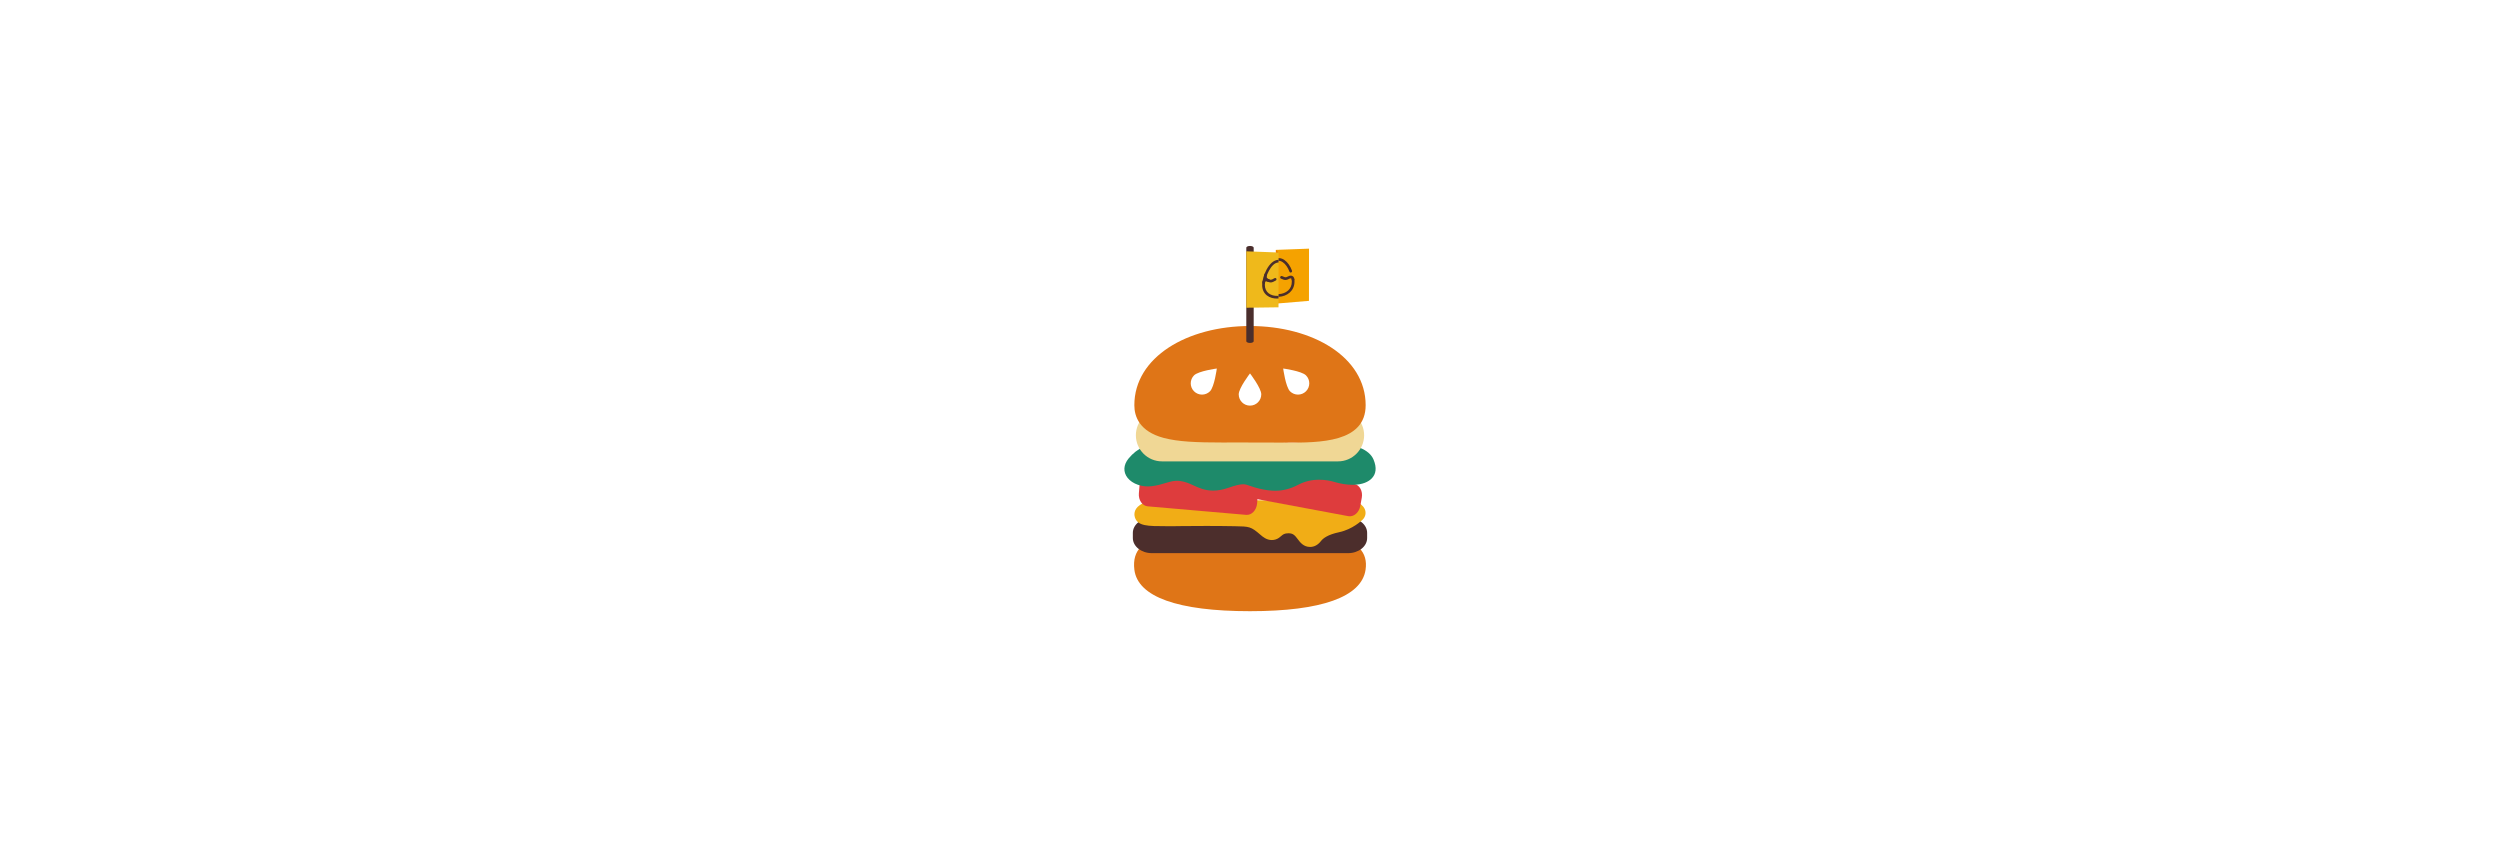<?xml version="1.0" encoding="utf-8"?>
<!-- Generator: Adobe Illustrator 16.0.0, SVG Export Plug-In . SVG Version: 6.00 Build 0)  -->
<!DOCTYPE svg PUBLIC "-//W3C//DTD SVG 1.1//EN" "http://www.w3.org/Graphics/SVG/1.1/DTD/svg11.dtd">
<svg version="1.1" id="圖層_1" xmlns="http://www.w3.org/2000/svg" xmlns:xlink="http://www.w3.org/1999/xlink" x="0px" y="0px"
	 width="350px" height="120px" viewBox="0 0 350 120" enable-background="new 0 0 350 120" xml:space="preserve">
<g>
	<g>
		<path fill="#DF7517" d="M174.996,85.567c-10.121,0-15.718-2.009-16.185-5.807c-0.167-1.376,0.136-2.429,0.933-3.218
			c1.389-1.377,3.862-1.628,8.229-1.628c0.91,0,1.896,0.01,2.963,0.022c1.241,0.014,2.594,0.025,4.054,0.025
			c1.011,0,1.972-0.002,2.883-0.008c0.83-0.004,1.621-0.007,2.372-0.007c4.861,0,8.431,0.129,10.071,1.8
			c0.763,0.772,1.051,1.796,0.859,3.044C190.599,83.569,185.002,85.567,174.996,85.567z"/>
		<g>
			<path fill="#4C2E2C" d="M190.058,75.327c0,0.583-0.589,1.058-1.317,1.058h-27.483c-0.726,0-1.314-0.475-1.314-1.058v-0.726
				c0-0.584,0.588-1.058,1.314-1.058h27.483c0.728,0,1.317,0.473,1.317,1.058V75.327z"/>
			<path fill="#4C2E2C" d="M188.74,77.441h-27.483c-1.467,0-2.659-0.948-2.659-2.114v-0.726c0-1.167,1.192-2.113,2.659-2.113h27.483
				c1.467,0,2.659,0.947,2.659,2.113v0.726C191.399,76.494,190.208,77.441,188.74,77.441z M161.257,74.601l0.028,0.726h27.426
				l0.003-0.726H161.257z"/>
		</g>
		<g>
			<path fill="#F1AD16" d="M160.398,71.799h29.384c0,0-1.076,1.073-2.614,1.4c-1.716,0.364-2.773,0.997-3.346,1.735
				c-0.923,1.193-0.868-1.619-3.433-1.619c-1.368,0-1.838,0.675-2.154,0.891c-0.259,0.177-0.558-0.092-0.873-0.362
				c-1.658-1.428-2.216-1.475-4.479-1.519C164.537,72.165,159.142,72.651,160.398,71.799z"/>
			<path fill="#F1AD16" d="M183.409,76.571c-0.911,0-1.394-0.646-1.715-1.076c-0.412-0.55-0.658-0.838-1.304-0.838
				c-0.578,0-0.773,0.17-1.021,0.385c-0.122,0.107-0.23,0.197-0.327,0.262c-0.291,0.198-0.631,0.302-0.985,0.302
				c-0.739,0-1.257-0.445-1.598-0.739c-1.343-1.156-1.512-1.159-3.604-1.199c-2.854-0.054-5.361-0.033-7.373-0.017
				c-0.844,0.006-1.577,0.034-2.262,0.013c-2.534,0-3.932-0.004-4.333-1.221c-0.079-0.243-0.263-1.084,0.705-1.743
				c0.234-0.159,0.517-0.245,0.805-0.651h29.384c0.56,0.406,1.065,0.729,1.285,1.225c0.219,0.497,0.11,1.069-0.279,1.458
				c-0.142,0.14-1.423,1.376-3.319,1.778c-1.559,0.331-2.234,0.849-2.526,1.227C184.514,76.291,183.998,76.571,183.409,76.571z"/>
		</g>
		<g>
			<g>
				<path fill="#DE3C3D" d="M175.992,70.492c-0.081,0.944-0.766,1.655-1.531,1.589l-13.778-1.194
					c-0.766-0.064-1.322-0.883-1.241-1.826l0.099-1.174c0.081-0.944,0.766-1.654,1.531-1.589l13.78,1.193
					c0.766,0.066,1.321,0.884,1.24,1.827L175.992,70.492z"/>
			</g>
			<g>
				<path fill="#DE3C3D" d="M190.438,70.839c-0.17,0.928-0.92,1.566-1.675,1.424l-13.599-2.539c-0.756-0.14-1.23-1.008-1.06-1.932
					l0.21-1.156c0.17-0.928,0.921-1.566,1.676-1.424l13.6,2.541c0.756,0.139,1.231,1.005,1.06,1.933L190.438,70.839z"/>
			</g>
		</g>
		<path fill="#1E8A6A" d="M178.526,68.705c-0.668,0-1.392-0.097-2.276-0.308c-0.495-0.117-0.892-0.254-1.213-0.364
			c-0.474-0.166-0.695-0.236-0.996-0.236c-0.439,0-1.114,0.16-2.007,0.476c-0.786,0.277-1.502,0.412-2.192,0.412
			c-1.173,0-2.007-0.383-2.741-0.722c-0.581-0.27-1.128-0.521-1.9-0.625c-0.715-0.097-1.252,0.056-1.99,0.277
			c-0.547,0.165-1.167,0.351-1.946,0.452c-1.342,0.174-2.724-0.305-3.407-1.171c-0.639-0.81-0.586-1.818,0.138-2.701
			c1.226-1.49,2.759-2.156,4.97-2.156c0.929,0,1.938,0.107,3.103,0.231c0.382,0.025,3.828,0.232,8.782,0.232
			c3.817,0,7.56-0.121,11.125-0.356l0,0c-0.002,0,0.324-0.025,0.82-0.025c2.913,0,4.92,0.813,5.504,2.232
			c0.466,1.125,0.365,2.025-0.3,2.668c-0.402,0.389-1.185,0.853-2.647,0.853c-0.792,0-1.711-0.146-2.583-0.411
			c-0.372-0.113-1.138-0.301-2.087-0.301c-1.04,0-2.007,0.229-2.875,0.679C180.657,68.438,179.645,68.705,178.526,68.705z"/>
		<g>
			<path fill="#F0D795" d="M162.676,57.286h24.647c2.015,0,3.655,1.638,3.655,3.653c0,2.013-1.64,3.653-3.655,3.653h-24.647
				c-2.015,0-3.654-1.64-3.654-3.653C159.022,58.924,160.662,57.286,162.676,57.286z M187.323,61.976
				c0.573,0,1.038-0.466,1.038-1.037c0-0.572-0.465-1.035-1.038-1.035h-24.647c-0.572,0-1.037,0.463-1.037,1.035
				c0,0.571,0.465,1.037,1.037,1.037l3.09,0.875l6.034-0.222l10.063,0.096l1.743-0.096L187.323,61.976z"/>
			<path fill="#F0D795" d="M161.11,63.645h27.089l1.961-2.884c-0.61-0.169-0.677-1.351-1.588-1.38
				c-2.164-0.052-3.973,1.508-4.989,1.964c-0.845,0.38-1.501,0.684-2.979,0.633c-1.469-0.045-2.122-0.385-2.946-0.815
				c-0.995-0.518-2.12-1.105-4.288-1.173c-2.173-0.06-3.32,0.449-4.334,0.905c-0.843,0.378-1.51,0.679-2.977,0.633
				c-1.292-0.04-1.835-0.483-2.657-1.153c-0.765-0.623-1.676-1.358-3.116-1.701v4.41C160.569,63.234,160.831,63.422,161.11,63.645z"
				/>
		</g>
		<g>
			<path fill="#DF7517" d="M175,45.642c-8.777,0-16.192,4.349-16.192,11.086c0,1.588,0.714,3.675,4.116,4.582
				c1.997,0.533,4.621,0.641,8.208,0.641c0.607,0,1.227-0.002,1.859-0.005c1.542-0.007,3.176-0.004,4.692,0.009
				c0.828,0.006,1.631,0.014,2.405,0.014c4.686,0,11.103,0,11.103-5.241C191.192,49.991,183.776,45.642,175,45.642z M169.397,54.782
				c-0.616,0.617-1.616,0.617-2.232,0c-0.617-0.615-0.617-1.614,0-2.232c0.616-0.616,3.19-0.958,3.19-0.958
				S170.014,54.167,169.397,54.782z M175,56.788c-0.873,0-1.58-0.708-1.58-1.58c0-0.873,1.58-2.932,1.58-2.932
				s1.579,2.06,1.579,2.932C176.579,56.08,175.873,56.788,175,56.788z M182.837,54.782c-0.618,0.617-1.618,0.617-2.234,0
				c-0.616-0.615-0.958-3.19-0.958-3.19s2.574,0.342,3.192,0.958C183.454,53.168,183.454,54.167,182.837,54.782z"/>
			<g>
				<polygon fill="#F5A200" points="178.625,34.983 183.264,34.811 183.254,42.118 178.625,42.507 				"/>
				<g>
					<defs>
						<polygon id="SVGID_81_" points="178.625,34.983 183.264,34.811 183.254,42.118 178.625,42.507 						"/>
					</defs>
					<clipPath id="SVGID_2_">
						<use xlink:href="#SVGID_81_"  overflow="visible"/>
					</clipPath>
					<g clip-path="url(#SVGID_2_)">
						<path fill="#4A2E2C" d="M180.834,39.159c-0.012-0.103,0.063-0.202,0.167-0.218c0.102-0.018,0.197,0.052,0.208,0.154
							c0.006,0.055,0.012,0.11,0.016,0.168c0.003,0.051,0.004,0.108,0.004,0.169h0.001l0,0h-0.001c0,0.641-0.253,1.156-0.664,1.524
							c-0.403,0.362-0.956,0.571-1.56,0.602l0,0h-0.003l0,0l0,0c-0.606,0.032-1.16-0.12-1.561-0.438
							c-0.41-0.324-0.664-0.815-0.664-1.454h-0.001v-0.002l0,0h0.001c0-0.609,0.237-1.462,0.621-2.17
							c0.399-0.735,0.964-1.322,1.604-1.355v-0.001l0,0h0.003v0.001c0.177-0.01,0.35,0.023,0.514,0.093
							c0.106,0.043,0.207,0.101,0.302,0.168c0.475,0.338,0.811,0.838,1.059,1.493c0.038,0.096-0.013,0.207-0.111,0.249
							c-0.097,0.041-0.206-0.003-0.241-0.098c-0.227-0.596-0.522-1.035-0.937-1.332c-0.077-0.055-0.154-0.098-0.232-0.131
							c-0.116-0.049-0.236-0.072-0.354-0.065l0,0h-0.003l0,0l0,0c-0.483,0.026-0.936,0.522-1.275,1.145
							c-0.352,0.653-0.573,1.434-0.573,1.984h0.001l0,0v0.002h-0.001c0,0.52,0.202,0.915,0.531,1.174
							c0.333,0.263,0.801,0.389,1.318,0.361l0,0l0,0l0.003-0.001v0.001c0.517-0.027,0.983-0.202,1.319-0.5
							c0.326-0.292,0.529-0.709,0.529-1.23l0,0l0,0l0,0c0-0.045-0.001-0.093-0.005-0.147
							C180.844,39.258,180.839,39.209,180.834,39.159z"/>
						<path fill="#4A2E2C" d="M178.508,38.707c0.095-0.052,0.207-0.021,0.256,0.068c0.048,0.09,0.01,0.206-0.081,0.259
							c-0.153,0.087-0.271,0.149-0.376,0.194l0,0l0,0c-0.116,0.051-0.217,0.074-0.321,0.076c-0.152,0.005-0.275-0.044-0.399-0.09
							c-0.107-0.042-0.212-0.083-0.297-0.062h-0.002l0,0c-0.007,0.003-0.017,0.004-0.022,0.007
							c-0.006,0.005-0.012,0.006-0.018,0.011l0,0c-0.038,0.028-0.066,0.085-0.076,0.177c-0.011,0.105-0.104,0.185-0.206,0.18
							c-0.104-0.005-0.179-0.093-0.169-0.198c0.021-0.22,0.113-0.373,0.242-0.465l0,0h0.001c0.027-0.019,0.055-0.034,0.084-0.048
							c0.029-0.013,0.06-0.024,0.09-0.032l0,0h0.001c0.201-0.051,0.361,0.011,0.521,0.074c0.09,0.036,0.182,0.07,0.259,0.069
							c0.052-0.001,0.108-0.017,0.179-0.046l0,0C178.262,38.845,178.367,38.787,178.508,38.707z"/>
						<path fill="#4A2E2C" d="M177.721,38.851c0.096,0.04,0.138,0.15,0.093,0.246c-0.042,0.096-0.153,0.146-0.248,0.107
							c-0.22-0.088-0.38-0.202-0.472-0.37c-0.089-0.172-0.098-0.383-0.011-0.656c0.034-0.1,0.142-0.16,0.24-0.13
							c0.099,0.027,0.151,0.131,0.12,0.232c-0.056,0.165-0.056,0.281-0.011,0.362C177.477,38.729,177.578,38.795,177.721,38.851z"/>
						<path fill="#4A2E2C" d="M179.324,39.001c-0.092-0.044-0.129-0.157-0.081-0.251c0.048-0.096,0.162-0.138,0.255-0.096
							c0.142,0.066,0.248,0.114,0.333,0.139l0,0c0.073,0.024,0.127,0.032,0.178,0.028c0.078-0.005,0.17-0.051,0.26-0.096
							c0.161-0.079,0.321-0.157,0.52-0.129h0.002l0,0c0.031,0.004,0.062,0.011,0.091,0.024c0.028,0.009,0.057,0.022,0.084,0.039
							h0.001l0,0c0.13,0.079,0.219,0.222,0.242,0.438c0.011,0.104-0.064,0.2-0.168,0.216c-0.104,0.017-0.196-0.055-0.207-0.157
							c-0.01-0.093-0.036-0.148-0.075-0.171l0,0c-0.005-0.002-0.01-0.005-0.018-0.008c-0.006-0.002-0.014-0.003-0.023-0.006l0,0h0
							c-0.085-0.013-0.19,0.04-0.297,0.093c-0.123,0.062-0.246,0.121-0.399,0.134c-0.105,0.009-0.205-0.007-0.321-0.043l0,0l0,0
							C179.594,39.12,179.476,39.07,179.324,39.001z"/>
					</g>
				</g>
				<g>
					<line fill="#4A2E2C" x1="174.782" y1="34.677" x2="174.782" y2="47.771"/>
					<path fill="#4A2E2C" d="M174.482,47.771V34.677c0-0.134,0.234-0.244,0.518-0.244c0.285,0,0.516,0.109,0.516,0.244v13.093
						c0,0.135-0.231,0.245-0.516,0.245C174.716,48.015,174.482,47.906,174.482,47.771z"/>
				</g>
				<polygon fill="#EFB91B" points="174.482,35.183 179.001,35.35 178.991,43.023 174.482,43.083 				"/>
				<polygon fill="#EE7800" points="179.001,35.35 178.625,34.983 178.625,35.334 				"/>
				<g>
					<defs>
						<polygon id="SVGID_83_" points="174.482,35.183 179.001,35.35 178.991,43.023 174.482,43.083 						"/>
					</defs>
					<clipPath id="SVGID_4_">
						<use xlink:href="#SVGID_83_"  overflow="visible"/>
					</clipPath>
					<g clip-path="url(#SVGID_4_)">
						<path fill="#4A2E2C" d="M180.759,39.397c-0.012-0.103,0.063-0.202,0.167-0.218c0.103-0.017,0.198,0.052,0.209,0.156
							c0.006,0.054,0.011,0.108,0.015,0.166c0.002,0.052,0.006,0.108,0.006,0.169l0,0l0,0l0,0c0,0.641-0.256,1.158-0.666,1.524
							c-0.404,0.361-0.955,0.571-1.562,0.604v0.001h0l0,0v-0.001c-0.607,0.032-1.16-0.12-1.563-0.439
							c-0.41-0.324-0.663-0.814-0.663-1.454h-0.001l0,0l0,0h0.001c0-0.61,0.236-1.465,0.62-2.171
							c0.399-0.736,0.965-1.323,1.606-1.356v-0.001l0,0h0v0.001c0.179-0.009,0.351,0.023,0.516,0.093
							c0.106,0.043,0.206,0.101,0.302,0.17c0.474,0.337,0.811,0.838,1.059,1.492c0.037,0.097-0.012,0.209-0.11,0.25
							c-0.098,0.041-0.207-0.002-0.242-0.098c-0.228-0.597-0.521-1.036-0.936-1.331c-0.076-0.056-0.154-0.1-0.231-0.133
							c-0.118-0.048-0.236-0.071-0.358-0.066v0.001h0l0,0v-0.001c-0.483,0.025-0.938,0.521-1.275,1.147
							c-0.355,0.652-0.575,1.433-0.575,1.984l0,0l0,0l0,0l0,0c0,0.52,0.201,0.915,0.529,1.174c0.335,0.265,0.803,0.389,1.321,0.362
							v-0.001l0,0l0-0.001v0.002c0.519-0.028,0.985-0.203,1.32-0.501c0.328-0.292,0.528-0.709,0.528-1.229l0,0v-0.001l0,0
							c0-0.045-0.001-0.092-0.005-0.146C180.769,39.497,180.765,39.448,180.759,39.397z"/>
						<path fill="#4A2E2C" d="M178.435,38.944c0.093-0.051,0.206-0.022,0.254,0.07c0.047,0.089,0.01,0.204-0.082,0.259
							c-0.153,0.085-0.27,0.148-0.375,0.192l0,0l0,0c-0.116,0.05-0.217,0.074-0.323,0.078c-0.15,0.002-0.273-0.046-0.397-0.095
							c-0.107-0.04-0.212-0.082-0.298-0.06l0,0l0,0c-0.008,0.001-0.017,0.003-0.022,0.009c-0.006,0.002-0.013,0.005-0.019,0.009l0,0
							c-0.038,0.028-0.065,0.084-0.075,0.179c-0.009,0.104-0.104,0.184-0.207,0.179c-0.104-0.005-0.179-0.093-0.168-0.198
							c0.021-0.218,0.113-0.372,0.243-0.463l0,0l0,0c0.027-0.021,0.055-0.036,0.084-0.048c0.031-0.015,0.061-0.025,0.091-0.033l0,0
							h0.002c0.2-0.05,0.358,0.011,0.521,0.075c0.089,0.035,0.18,0.069,0.259,0.068c0.05,0,0.106-0.016,0.179-0.046v0.001
							C178.188,39.083,178.292,39.026,178.435,38.944z"/>
						<path fill="#4A2E2C" d="M177.648,39.091c0.094,0.038,0.138,0.147,0.094,0.245c-0.045,0.097-0.154,0.144-0.25,0.107
							c-0.219-0.089-0.381-0.203-0.472-0.371c-0.09-0.171-0.099-0.383-0.01-0.656c0.034-0.099,0.14-0.157,0.238-0.13
							c0.1,0.028,0.153,0.13,0.12,0.233c-0.053,0.165-0.054,0.281-0.011,0.362C177.403,38.967,177.503,39.033,177.648,39.091z"/>
						<path fill="#4A2E2C" d="M179.25,39.238c-0.092-0.043-0.13-0.156-0.081-0.249c0.048-0.096,0.161-0.138,0.254-0.094
							c0.14,0.063,0.249,0.111,0.333,0.136l0,0c0.073,0.024,0.128,0.035,0.179,0.029c0.078-0.006,0.169-0.051,0.26-0.096
							c0.16-0.079,0.321-0.158,0.519-0.13h0.003l0,0c0.028,0.006,0.059,0.013,0.088,0.023c0.03,0.011,0.059,0.024,0.085,0.041h0.002
							l0,0c0.129,0.079,0.22,0.222,0.242,0.438c0.009,0.103-0.064,0.199-0.169,0.215c-0.104,0.017-0.197-0.055-0.207-0.158
							c-0.009-0.093-0.036-0.146-0.074-0.169l0,0c-0.004-0.004-0.011-0.005-0.019-0.009c-0.004-0.001-0.013-0.003-0.021-0.005l0,0
							h-0.002c-0.086-0.011-0.19,0.041-0.298,0.091c-0.124,0.063-0.248,0.122-0.398,0.135c-0.106,0.01-0.206-0.005-0.323-0.042
							v-0.001l0,0C179.519,39.36,179.402,39.309,179.25,39.238z"/>
					</g>
				</g>
			</g>
		</g>
	</g>
</g>
<g>
	<g>
		<defs>
			<rect id="SVGID_241_" x="-4.375" y="-286.893" width="358.75" height="82"/>
		</defs>
		<clipPath id="SVGID_6_">
			<use xlink:href="#SVGID_241_"  overflow="visible"/>
		</clipPath>
		<g clip-path="url(#SVGID_6_)">
			<defs>
				<rect id="SVGID_243_" x="-30.81" y="-308.887" width="433.536" height="149.028"/>
			</defs>
			<clipPath id="SVGID_8_">
				<use xlink:href="#SVGID_243_"  overflow="visible"/>
			</clipPath>
			<g clip-path="url(#SVGID_8_)">
				<g>
					<defs>
						<rect id="SVGID_245_" x="-106.025" y="-419.711" width="585.32" height="329.508"/>
					</defs>
					<clipPath id="SVGID_10_">
						<use xlink:href="#SVGID_245_"  overflow="visible"/>
					</clipPath>
					<g clip-path="url(#SVGID_10_)">
						<g>
							<g>
								<path fill="#BC6325" d="M39.99,24.784c-1.512,3.327-5.436,4.798-8.761,3.287c-3.327-1.513-4.799-5.436-3.288-8.763
									c1.511-3.328,11.11-8.452,11.11-8.452S41.5,21.455,39.99,24.784z"/>
								<path fill="#BC6325" d="M91.187,24.784c-1.513,3.327-5.435,4.798-8.761,3.287c-3.328-1.512-4.799-5.436-3.288-8.763
									c1.511-3.327,11.108-8.452,11.108-8.452S92.697,21.455,91.187,24.784z"/>
								<path fill="#BC6325" d="M142.382,24.784c-1.511,3.327-5.434,4.798-8.76,3.287c-3.328-1.513-4.8-5.436-3.289-8.763
									c1.512-3.328,11.11-8.452,11.11-8.452S143.894,21.455,142.382,24.784z"/>
								<path fill="#BC6325" d="M193.581,24.784c-1.513,3.327-5.435,4.798-8.762,3.287c-3.327-1.513-4.799-5.436-3.287-8.763
									c1.512-3.328,11.109-8.452,11.109-8.452S195.09,21.455,193.581,24.784z"/>
								<path fill="#BC6325" d="M244.776,24.784c-1.511,3.327-5.434,4.798-8.76,3.287c-3.328-1.513-4.799-5.436-3.288-8.763
									c1.512-3.328,11.109-8.452,11.109-8.452S246.287,21.455,244.776,24.784z"/>
								<path fill="#BC6325" d="M295.972,24.784c-1.51,3.327-5.433,4.798-8.76,3.287c-3.327-1.513-4.799-5.436-3.288-8.763
									c1.511-3.328,11.109-8.452,11.109-8.452S297.485,21.455,295.972,24.784z"/>
								<path fill="#BC6325" d="M347.169,24.784c-1.511,3.327-5.435,4.798-8.762,3.287c-3.325-1.513-4.798-5.436-3.286-8.763
									c1.51-3.328,11.109-8.452,11.109-8.452S348.681,21.455,347.169,24.784z"/>
							</g>
							<g>
								<path fill="#BC6325" d="M17.707,58.42c-1.511,3.327-5.434,4.798-8.76,3.287c-3.327-1.513-4.799-5.436-3.288-8.763
									c1.51-3.329,11.109-8.453,11.109-8.453S19.219,55.092,17.707,58.42z"/>
								<path fill="#BC6325" d="M68.904,58.419c-1.512,3.328-5.434,4.798-8.761,3.288c-3.327-1.513-4.798-5.436-3.287-8.763
									c1.511-3.329,11.11-8.453,11.11-8.453S70.415,55.092,68.904,58.419z"/>
								<path fill="#BC6325" d="M120.101,58.42c-1.512,3.327-5.435,4.798-8.761,3.287c-3.327-1.512-4.799-5.436-3.288-8.763
									c1.511-3.329,11.109-8.453,11.109-8.453S121.613,55.092,120.101,58.42z"/>
								<path fill="#BC6325" d="M171.298,58.42c-1.512,3.327-5.434,4.798-8.76,3.287c-3.327-1.512-4.799-5.436-3.287-8.763
									c1.51-3.329,11.108-8.453,11.108-8.453S172.808,55.092,171.298,58.42z"/>
								<path fill="#BC6325" d="M222.494,58.419c-1.512,3.328-5.434,4.798-8.761,3.288c-3.327-1.513-4.798-5.436-3.287-8.763
									c1.51-3.329,11.109-8.453,11.109-8.453S224.005,55.092,222.494,58.419z"/>
								<path fill="#BC6325" d="M273.691,58.42c-1.512,3.327-5.434,4.798-8.76,3.287c-3.328-1.512-4.8-5.436-3.288-8.763
									c1.512-3.329,11.108-8.453,11.108-8.453S275.203,55.092,273.691,58.42z"/>
								<path fill="#BC6325" d="M324.889,58.42c-1.512,3.327-5.434,4.798-8.761,3.287c-3.327-1.512-4.799-5.436-3.287-8.763
									c1.51-3.329,11.108-8.453,11.108-8.453S326.397,55.092,324.889,58.42z"/>
							</g>
						</g>
					</g>
				</g>
			</g>
		</g>
	</g>
</g>
</svg>
